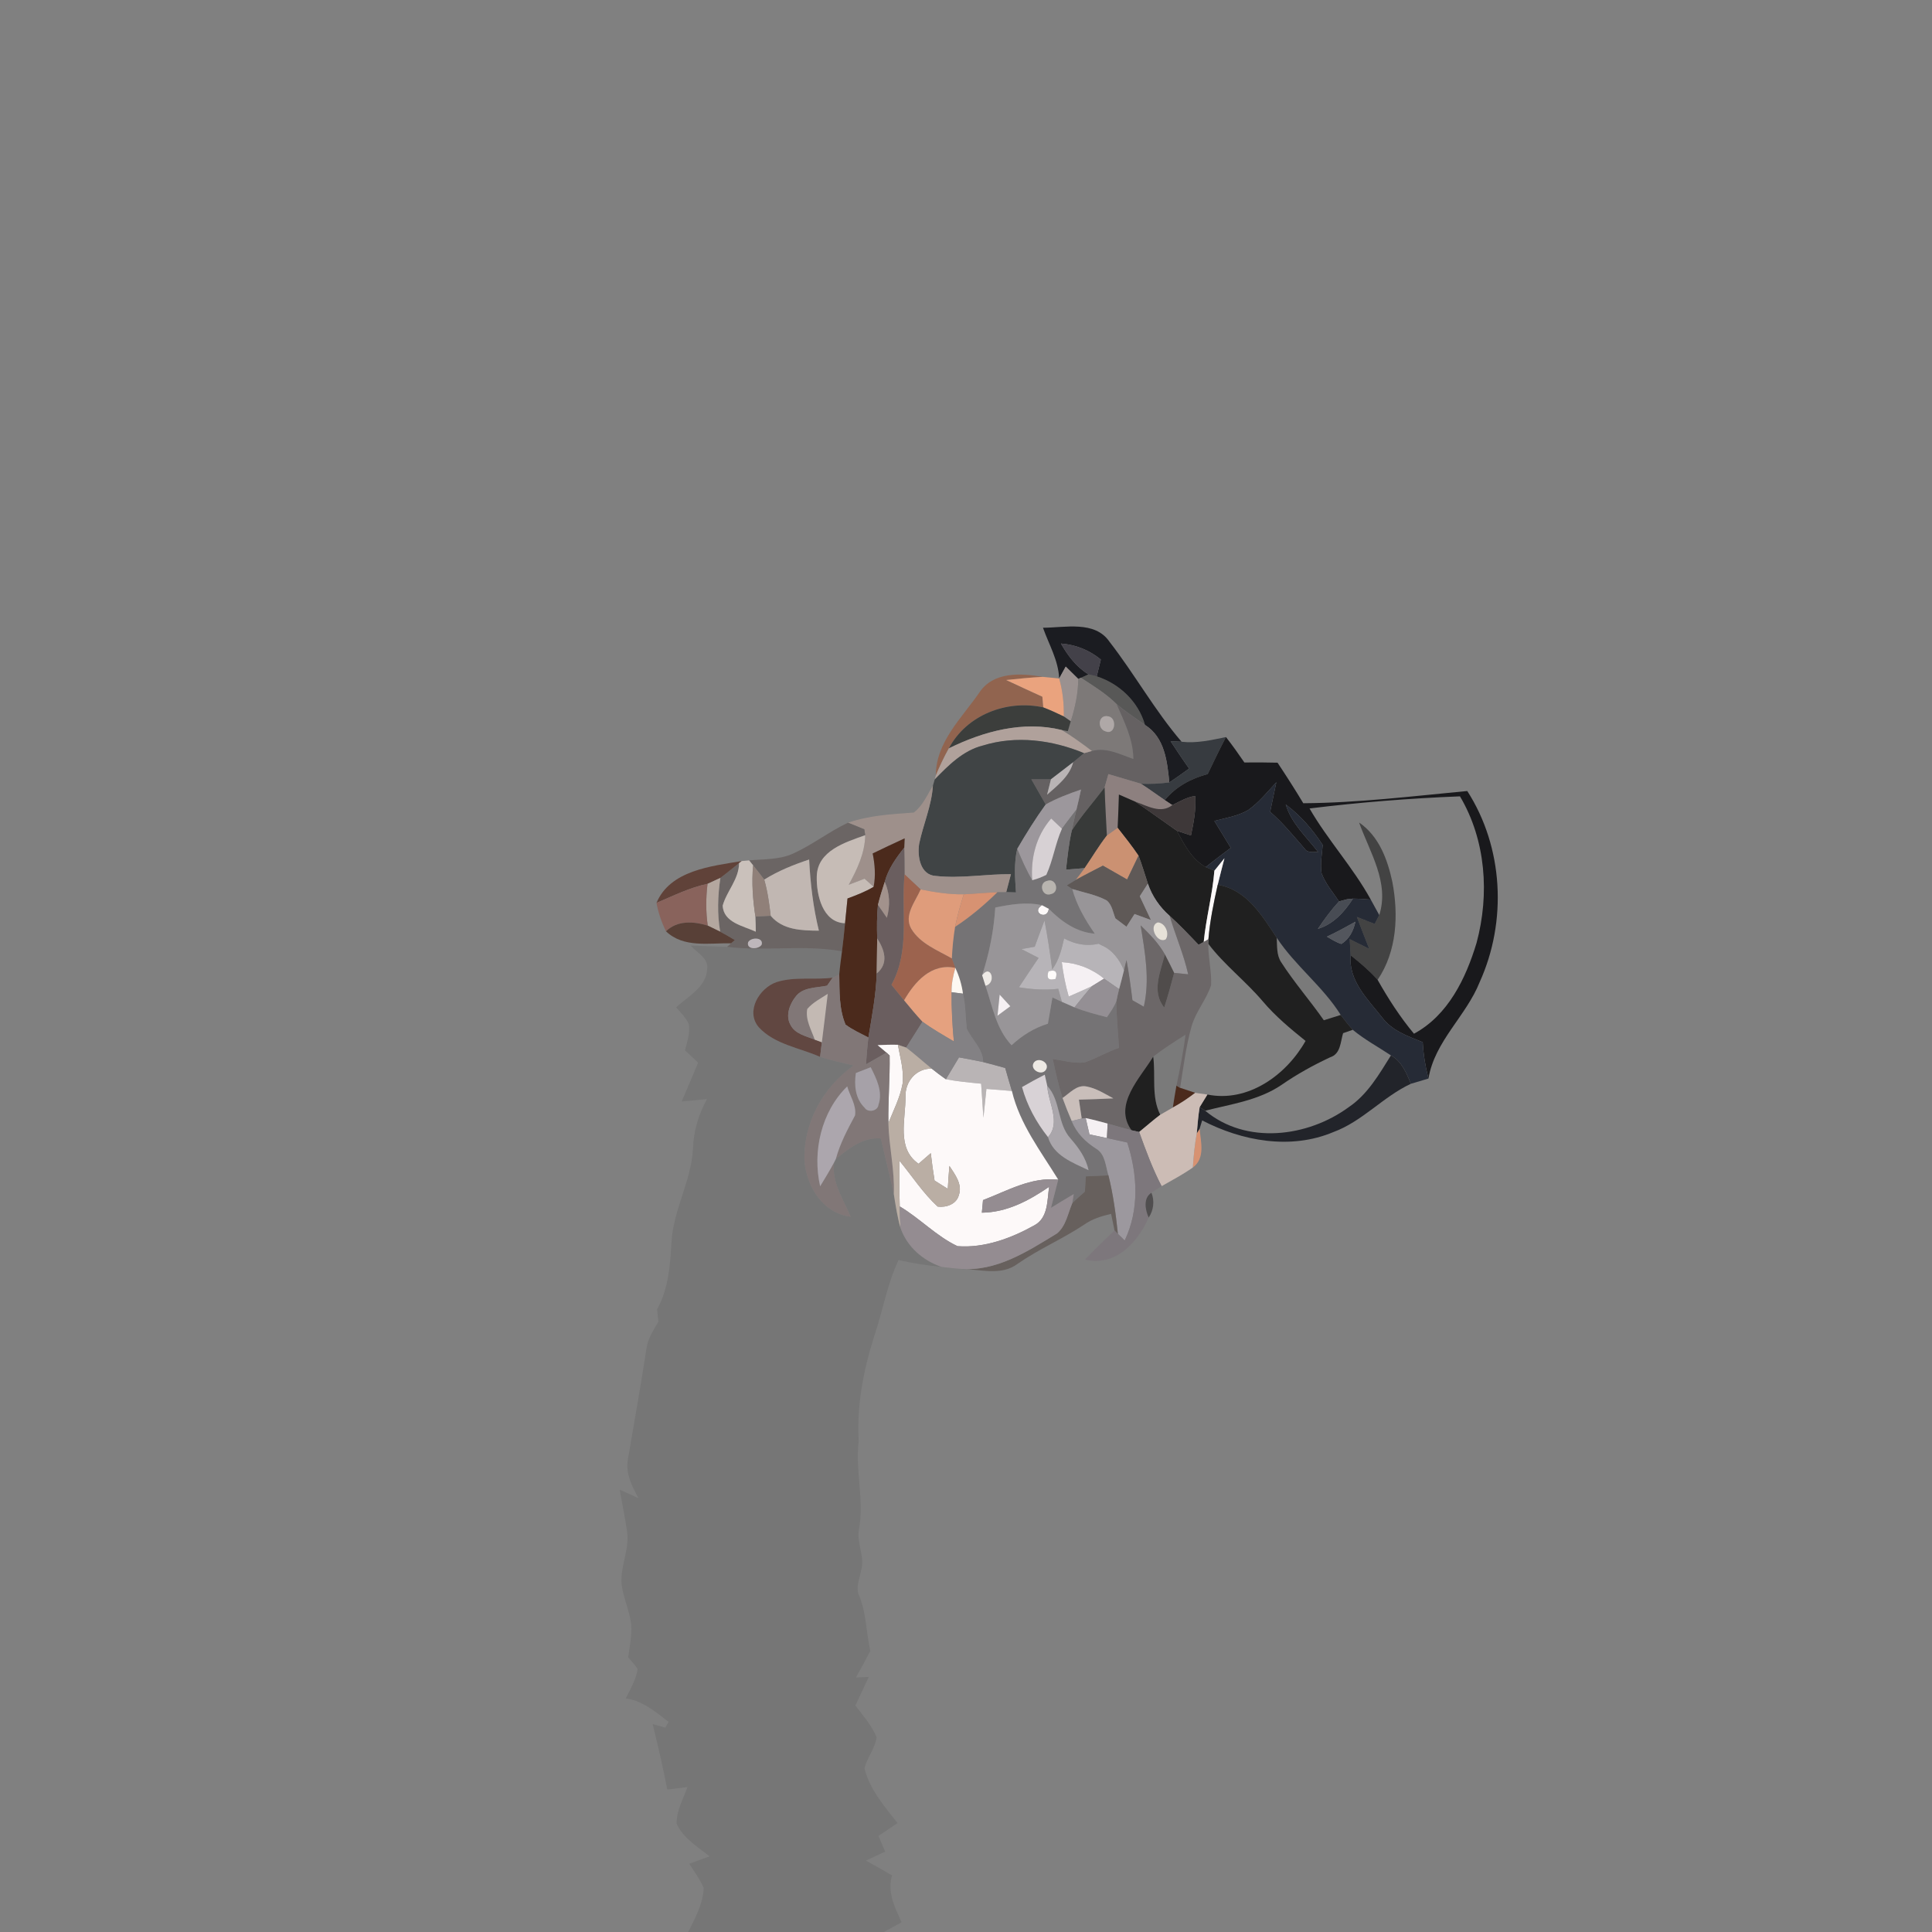<?xml version="1.0" encoding="UTF-8" ?>
<!DOCTYPE svg PUBLIC "-//W3C//DTD SVG 1.1//EN" "http://www.w3.org/Graphics/SVG/1.1/DTD/svg11.dtd">
<svg width="384pt" height="384pt" viewBox="0 0 384 384" version="1.1" xmlns="http://www.w3.org/2000/svg">
<rect x="0" y="0" width="384" height="384" fill="#808080" stroke="none"/>
<g id="#1b1c21fe">
<path fill="#1b1c21" opacity="1.00" d=" M 207.30 124.77 C 211.66 124.76 217.61 123.30 220.51 127.54 C 225.53 134.00 229.51 141.21 234.85 147.43 C 234.30 147.41 233.21 147.36 232.67 147.33 C 233.87 149.16 235.08 150.98 236.35 152.76 C 235.05 153.69 233.75 154.64 232.41 155.51 C 232.00 151.32 231.50 146.56 227.58 144.09 C 226.28 139.48 222.50 135.88 217.98 134.43 C 218.25 133.31 218.52 132.20 218.80 131.09 C 216.53 129.22 213.80 128.13 210.87 127.91 C 212.24 130.32 213.95 132.58 216.35 134.04 C 215.98 134.21 215.22 134.55 214.84 134.72 L 214.31 134.94 C 213.48 134.13 212.65 133.31 211.82 132.49 C 211.38 133.28 210.94 134.06 210.52 134.85 C 210.36 131.24 208.48 128.10 207.30 124.77 Z" />
</g>
<g id="#434149ff">
<path fill="#434149" opacity="1.00" d=" M 210.87 127.91 C 213.80 128.13 216.53 129.22 218.80 131.09 C 218.52 132.20 218.25 133.31 217.98 134.43 C 217.58 134.33 216.76 134.14 216.35 134.04 C 213.95 132.58 212.24 130.32 210.87 127.91 Z" />
</g>
<g id="#9a9190fc">
<path fill="#9a9190" opacity="1.00" d=" M 210.52 134.85 C 210.94 134.06 211.38 133.28 211.82 132.49 C 212.65 133.31 213.48 134.13 214.31 134.94 C 214.30 137.82 213.69 140.63 212.82 143.36 C 212.48 143.12 211.79 142.65 211.45 142.41 C 211.48 139.86 211.23 137.31 210.52 134.85 Z" />
</g>
<g id="#91644fff">
<path fill="#91644f" opacity="1.00" d=" M 194.65 137.65 C 197.42 133.46 202.91 133.79 207.26 134.53 C 204.82 134.65 202.40 134.91 199.99 135.16 C 202.38 136.28 204.78 137.39 207.18 138.48 C 207.24 139.19 207.30 139.89 207.36 140.60 C 200.13 139.02 192.13 142.07 188.59 148.74 C 187.62 150.48 186.77 152.29 186.00 154.13 C 186.02 147.48 191.14 142.75 194.65 137.65 Z" />
</g>
<g id="#0c0c0b57">
<path fill="#0c0c0b" opacity="0.34" d=" M 214.84 134.72 C 215.22 134.55 215.98 134.21 216.35 134.04 C 216.76 134.14 217.58 134.33 217.98 134.43 C 222.50 135.88 226.28 139.48 227.58 144.09 C 225.67 142.75 223.72 141.46 221.93 139.95 C 219.84 137.87 217.30 136.32 214.84 134.72 Z" />
</g>
<g id="#eaa37eff">
<path fill="#eaa37e" opacity="1.00" d=" M 199.99 135.16 C 202.40 134.91 204.82 134.65 207.26 134.53 C 208.07 134.61 209.70 134.77 210.52 134.85 C 211.23 137.31 211.48 139.86 211.45 142.41 C 210.10 141.75 208.75 141.14 207.36 140.60 C 207.30 139.89 207.24 139.19 207.18 138.48 C 204.78 137.39 202.38 136.28 199.99 135.16 Z" />
</g>
<g id="#7d7978ff">
<path fill="#7d7978" opacity="1.00" d=" M 214.31 134.94 L 214.84 134.72 C 217.30 136.32 219.84 137.87 221.93 139.95 C 223.44 143.44 225.24 146.95 225.26 150.85 C 222.62 149.94 219.89 148.47 217.02 149.26 C 215.07 147.79 213.10 146.34 211.01 145.09 C 211.31 145.15 211.93 145.27 212.24 145.33 C 212.38 144.84 212.67 143.86 212.82 143.36 C 213.69 140.63 214.30 137.82 214.31 134.94 M 220.26 142.37 C 218.26 141.93 218.00 144.87 219.74 145.37 C 221.71 146.19 222.10 142.63 220.26 142.37 Z" />
</g>
<g id="#3c3e3cff">
<path fill="#3c3e3c" opacity="1.00" d=" M 188.59 148.74 C 192.13 142.07 200.13 139.02 207.36 140.60 C 208.75 141.14 210.10 141.75 211.45 142.41 C 211.79 142.65 212.48 143.12 212.82 143.36 C 212.67 143.86 212.38 144.84 212.24 145.33 C 211.93 145.27 211.31 145.15 211.01 145.09 C 203.36 143.21 195.48 145.35 188.59 148.74 Z" />
</g>
<g id="#656162ff">
<path fill="#656162" opacity="1.00" d=" M 221.93 139.95 C 223.72 141.46 225.67 142.75 227.58 144.09 C 231.50 146.56 232.00 151.32 232.41 155.51 C 230.54 155.76 228.66 155.85 226.78 155.78 C 224.62 155.15 222.46 154.51 220.30 153.86 C 220.11 154.52 219.74 155.84 219.55 156.51 C 217.38 159.37 214.99 162.06 213.02 165.08 C 213.32 163.69 213.62 162.29 213.95 160.91 C 214.28 159.59 214.57 158.26 214.86 156.93 C 212.45 157.76 210.06 158.65 207.84 159.90 C 206.88 158.24 205.93 156.56 204.98 154.89 C 206.28 154.89 207.59 154.88 208.89 154.89 C 208.63 155.91 208.37 156.93 208.12 157.95 C 210.18 156.11 212.57 154.32 213.30 151.50 C 214.02 150.89 214.74 150.30 215.48 149.70 C 215.86 149.59 216.63 149.37 217.02 149.26 C 219.89 148.47 222.62 149.94 225.26 150.85 C 225.24 146.95 223.44 143.44 221.93 139.95 Z" />
</g>
<g id="#afa8a7ff">
<path fill="#afa8a7" opacity="1.00" d=" M 220.26 142.37 C 222.10 142.63 221.71 146.19 219.74 145.37 C 218.00 144.87 218.26 141.93 220.26 142.37 Z" />
</g>
<g id="#b0a19bff">
<path fill="#b0a19b" opacity="1.00" d=" M 188.59 148.74 C 195.48 145.35 203.36 143.21 211.01 145.09 C 213.10 146.34 215.07 147.79 217.02 149.26 C 216.63 149.37 215.86 149.59 215.48 149.70 C 209.14 147.07 201.99 146.12 195.35 148.18 C 191.42 149.16 188.50 152.13 185.78 154.93 L 186.00 154.13 C 186.77 152.29 187.62 150.48 188.59 148.74 Z" />
</g>
<g id="#373b40ff">
<path fill="#373b40" opacity="1.00" d=" M 234.85 147.43 C 237.84 147.78 240.76 147.09 243.67 146.50 C 242.41 148.92 241.22 151.38 240.04 153.85 C 236.74 154.72 233.69 156.36 231.51 159.03 C 229.93 157.95 228.39 156.81 226.78 155.78 C 228.66 155.85 230.54 155.76 232.41 155.51 C 233.75 154.64 235.05 153.69 236.35 152.76 C 235.08 150.98 233.87 149.16 232.67 147.33 C 233.21 147.36 234.30 147.41 234.85 147.43 Z" />
</g>
<g id="#404445ff">
<path fill="#404445" opacity="1.00" d=" M 195.35 148.18 C 201.99 146.12 209.14 147.07 215.48 149.70 C 214.74 150.30 214.02 150.89 213.30 151.50 C 211.83 152.64 210.36 153.76 208.89 154.89 C 207.59 154.88 206.28 154.89 204.98 154.89 C 205.93 156.56 206.88 158.24 207.84 159.90 C 205.79 162.73 203.94 165.71 202.18 168.73 C 201.52 171.57 201.74 174.50 201.94 177.38 C 201.45 177.37 200.48 177.35 199.99 177.33 C 200.31 176.14 200.62 174.94 200.93 173.75 C 195.97 173.71 191.01 174.64 186.07 174.11 C 182.89 173.98 182.30 170.21 182.69 167.71 C 183.50 163.84 185.16 160.17 185.42 156.18 C 185.51 155.87 185.69 155.24 185.78 154.93 C 188.50 152.13 191.42 149.16 195.35 148.18 M 198.26 169.24 C 198.81 169.78 198.81 169.78 198.26 169.24 Z" />
</g>
<g id="#19191cff">
<path fill="#19191c" opacity="1.00" d=" M 240.04 153.85 C 241.22 151.38 242.41 148.92 243.67 146.50 C 244.95 148.13 246.15 149.83 247.33 151.55 C 249.53 151.53 251.72 151.53 253.92 151.59 C 255.68 154.24 257.40 156.92 259.04 159.65 C 269.94 159.58 280.79 158.24 291.63 157.22 C 298.83 168.42 299.57 183.10 294.11 195.17 C 291.41 201.97 285.16 206.92 283.92 214.37 C 283.30 212.00 282.91 209.58 282.78 207.14 C 279.86 205.97 276.70 204.88 274.74 202.27 C 271.87 198.62 267.98 194.94 268.45 189.87 C 270.34 191.37 272.19 192.94 273.81 194.75 C 275.93 198.51 278.27 202.14 281.04 205.46 C 287.82 201.80 291.35 194.47 293.48 187.40 C 296.08 177.75 295.34 166.98 290.18 158.28 C 280.19 158.67 270.20 159.47 260.28 160.69 C 263.93 167.01 268.94 172.41 272.45 178.80 C 271.27 178.71 270.09 178.62 268.91 178.61 C 268.62 178.64 268.05 178.70 267.76 178.73 C 267.35 178.84 266.55 179.06 266.14 179.16 C 264.91 177.34 263.43 175.63 262.66 173.54 C 262.39 171.68 262.74 169.79 262.90 167.94 C 260.89 164.89 258.50 162.08 255.55 159.90 C 256.68 163.68 259.67 166.34 262.01 169.37 C 261.07 169.27 259.89 169.63 259.30 168.67 C 257.09 166.17 255.00 163.54 252.45 161.36 C 252.85 159.40 253.26 157.44 253.68 155.48 C 251.90 157.40 250.24 159.49 248.08 161.01 C 246.03 162.21 243.63 162.57 241.36 163.17 C 242.46 164.95 243.55 166.73 244.63 168.52 C 242.95 169.77 241.28 171.04 239.64 172.34 C 236.84 170.75 235.36 167.85 233.91 165.12 C 234.84 165.44 235.77 165.75 236.71 166.05 C 237.26 163.48 237.75 160.85 237.56 158.21 C 235.91 158.43 234.47 159.30 233.01 160.02 C 232.63 159.77 231.88 159.28 231.51 159.03 C 233.69 156.36 236.74 154.72 240.04 153.85 Z" />
</g>
<g id="#b9b4b5ff">
<path fill="#b9b4b5" opacity="1.00" d=" M 208.89 154.89 C 210.36 153.76 211.83 152.64 213.30 151.50 C 212.57 154.32 210.18 156.11 208.12 157.95 C 208.37 156.93 208.63 155.91 208.89 154.89 Z" />
<path fill="#b9b4b5" opacity="1.00" d=" M 190.61 210.16 C 192.21 210.45 193.81 210.75 195.41 211.09 C 196.88 211.46 198.33 211.87 199.79 212.27 C 200.23 213.80 200.66 215.32 201.12 216.84 C 199.43 216.70 197.74 216.57 196.06 216.43 C 195.86 218.34 195.67 220.24 195.46 222.15 C 195.30 219.89 195.16 217.64 195.01 215.39 C 192.67 215.16 190.32 214.95 188.00 214.51 C 188.88 213.07 189.75 211.61 190.61 210.16 Z" />
</g>
<g id="#8d807fff">
<path fill="#8d807f" opacity="1.00" d=" M 220.30 153.86 C 222.46 154.51 224.62 155.15 226.78 155.78 C 228.39 156.81 229.93 157.95 231.51 159.03 C 231.88 159.28 232.63 159.77 233.01 160.02 C 230.72 161.83 228.02 160.15 225.69 159.36 C 224.59 158.87 223.49 158.39 222.39 157.92 C 222.32 160.12 222.25 162.33 222.14 164.54 C 221.61 164.92 220.54 165.69 220.00 166.07 C 219.84 162.88 219.65 159.70 219.55 156.51 C 219.74 155.84 220.11 154.52 220.30 153.86 Z" />
</g>
<g id="#9e908bff">
<path fill="#9e908b" opacity="1.00" d=" M 181.62 161.50 C 183.39 160.18 184.27 158.01 185.42 156.18 C 185.16 160.17 183.50 163.84 182.69 167.71 C 182.30 170.21 182.89 173.98 186.07 174.11 C 191.01 174.64 195.97 173.71 200.93 173.75 C 200.62 174.94 200.31 176.14 199.99 177.33 C 199.55 177.34 198.67 177.34 198.23 177.34 C 196.00 177.42 193.78 177.64 191.55 177.75 C 188.67 177.80 185.81 177.34 182.99 176.78 C 181.93 175.77 180.86 174.77 179.79 173.78 C 179.81 172.01 179.75 170.24 179.73 168.47 C 179.75 168.01 179.79 167.09 179.81 166.63 C 177.68 167.61 175.56 168.60 173.45 169.63 C 173.89 171.81 174.07 174.06 173.64 176.26 C 173.19 175.86 172.29 175.05 171.84 174.65 C 170.79 175.05 169.74 175.46 168.69 175.86 C 170.35 172.80 171.92 169.57 171.97 166.00 C 171.93 165.71 171.83 165.13 171.79 164.84 C 170.71 164.37 169.62 163.94 168.54 163.52 C 172.75 162.07 177.21 161.81 181.62 161.50 Z" />
</g>
<g id="#262b36ff">
<path fill="#262b36" opacity="1.00" d=" M 248.08 161.01 C 250.24 159.49 251.90 157.40 253.68 155.48 C 253.26 157.44 252.85 159.40 252.45 161.36 C 255.00 163.54 257.09 166.17 259.30 168.67 C 259.89 169.63 261.07 169.27 262.01 169.37 C 259.67 166.34 256.68 163.68 255.55 159.90 C 258.50 162.08 260.89 164.89 262.90 167.94 C 262.74 169.79 262.39 171.68 262.66 173.54 C 263.43 175.63 264.91 177.34 266.14 179.16 C 264.59 180.86 263.22 182.71 261.94 184.62 C 265.05 183.67 267.22 181.25 268.91 178.61 C 270.09 178.62 271.27 178.71 272.45 178.80 C 273.02 179.82 273.58 180.85 274.14 181.88 C 273.91 182.32 273.46 183.20 273.23 183.64 C 272.05 183.17 270.87 182.70 269.69 182.25 C 270.49 184.37 271.30 186.48 272.14 188.58 C 270.85 187.94 269.55 187.29 268.26 186.66 C 268.32 187.73 268.38 188.80 268.45 189.87 C 267.98 194.94 271.87 198.62 274.74 202.27 C 276.70 204.88 279.86 205.97 282.78 207.14 C 282.91 209.58 283.30 212.00 283.92 214.37 C 282.75 214.71 281.58 215.05 280.42 215.41 C 279.54 213.26 278.61 210.95 276.46 209.77 C 273.92 208.08 271.22 206.63 268.87 204.68 C 268.02 203.73 267.23 202.75 266.48 201.73 C 262.93 196.05 257.45 191.98 253.76 186.39 C 250.81 181.94 247.79 176.83 242.03 175.85 C 242.45 174.09 242.92 172.34 243.37 170.58 C 242.69 171.40 242.04 172.24 241.37 173.06 C 240.93 172.88 240.07 172.52 239.64 172.34 C 241.28 171.04 242.95 169.77 244.63 168.52 C 243.55 166.73 242.46 164.95 241.36 163.17 C 243.63 162.57 246.03 162.21 248.08 161.01 M 263.73 186.17 C 264.66 186.70 265.57 187.30 266.61 187.62 C 268.18 186.65 269.03 184.96 269.40 183.20 C 267.54 184.24 265.66 185.27 263.73 186.17 Z" />
</g>
<g id="#9c979cff">
<path fill="#9c979c" opacity="1.00" d=" M 207.84 159.90 C 210.06 158.65 212.45 157.76 214.86 156.93 C 214.57 158.26 214.28 159.59 213.95 160.91 C 213.00 162.19 211.99 163.41 211.07 164.71 C 210.35 164.03 209.64 163.36 208.93 162.68 C 205.96 166.11 204.83 170.48 205.16 174.95 C 203.98 172.97 203.06 170.85 202.18 168.73 C 203.94 165.71 205.79 162.73 207.84 159.90 Z" />
</g>
<g id="#383a39ff">
<path fill="#383a39" opacity="1.00" d=" M 213.02 165.08 C 214.99 162.06 217.38 159.37 219.55 156.51 C 219.65 159.70 219.84 162.88 220.00 166.07 C 218.39 168.14 217.06 170.40 215.58 172.55 C 214.34 172.65 213.11 172.75 211.88 172.85 C 212.17 170.25 212.44 167.63 213.02 165.08 Z" />
</g>
<g id="#000000c1">
<path fill="#000000" opacity="0.76" d=" M 222.39 157.92 C 223.49 158.39 224.59 158.87 225.69 159.36 C 228.47 161.23 231.16 163.21 233.91 165.12 C 235.36 167.85 236.84 170.75 239.64 172.34 C 240.07 172.52 240.93 172.88 241.37 173.06 C 240.99 177.83 239.71 182.46 239.25 187.22 C 238.99 187.36 238.47 187.64 238.22 187.78 C 236.35 185.82 234.49 183.85 232.48 182.03 C 230.51 180.31 229.00 178.11 228.15 175.63 C 227.53 173.78 227.00 171.89 226.29 170.07 C 225.00 168.16 223.56 166.35 222.14 164.54 C 222.25 162.33 222.32 160.12 222.39 157.92 Z" />
</g>
<g id="#3e3839fe">
<path fill="#3e3839" opacity="1.00" d=" M 233.01 160.02 C 234.47 159.30 235.91 158.43 237.56 158.21 C 237.75 160.85 237.26 163.48 236.71 166.05 C 235.77 165.75 234.84 165.44 233.91 165.12 C 231.16 163.21 228.47 161.23 225.69 159.36 C 228.02 160.15 230.72 161.83 233.01 160.02 Z" />
</g>
<g id="#757375ff">
<path fill="#757375" opacity="1.00" d=" M 211.07 164.71 C 211.99 163.41 213.00 162.19 213.95 160.91 C 213.62 162.29 213.32 163.69 213.02 165.08 C 212.44 167.63 212.17 170.25 211.88 172.85 C 213.11 172.75 214.34 172.65 215.58 172.55 C 215.01 173.34 214.42 174.12 213.82 174.89 C 213.38 175.16 212.49 175.70 212.04 175.97 C 212.31 176.16 212.85 176.52 213.12 176.70 C 214.01 179.93 215.69 182.85 217.60 185.58 C 213.95 185.30 210.96 183.15 208.46 180.64 C 208.12 180.46 207.44 180.10 207.10 179.92 C 204.02 179.22 200.86 179.76 197.82 180.38 C 197.53 184.96 196.62 189.48 195.21 193.84 C 195.37 194.37 195.70 195.41 195.87 195.93 C 197.27 200.01 197.97 204.49 201.06 207.75 C 203.14 205.82 205.56 204.29 208.28 203.47 C 208.59 201.73 208.88 199.99 209.18 198.26 C 209.65 198.47 210.59 198.90 211.06 199.12 C 211.88 199.49 212.72 199.86 213.56 200.22 C 215.65 201.05 217.84 201.61 220.01 202.18 C 220.71 201.14 221.46 200.12 221.90 198.94 C 221.87 202.06 222.24 205.16 222.41 208.27 C 220.07 209.06 217.93 210.35 215.59 211.16 C 213.46 211.43 211.34 210.78 209.24 210.48 C 209.80 213.08 210.37 215.69 211.19 218.23 C 211.75 219.77 212.35 221.30 213.01 222.81 C 213.94 225.18 215.76 226.98 217.88 228.32 C 219.70 229.41 219.74 231.79 220.31 233.61 C 218.81 233.67 217.32 233.74 215.82 233.81 C 215.76 234.82 215.69 235.84 215.63 236.85 C 214.79 237.60 213.94 238.34 213.13 239.12 C 213.20 238.68 213.34 237.78 213.41 237.34 C 211.89 238.23 210.38 239.15 208.89 240.07 C 209.37 238.20 209.85 236.33 210.33 234.46 C 206.85 228.81 202.68 223.42 201.12 216.84 C 200.66 215.32 200.23 213.80 199.79 212.27 C 198.33 211.87 196.88 211.46 195.41 211.09 C 195.38 208.44 193.20 206.70 192.15 204.46 C 191.89 202.14 191.94 199.79 191.40 197.50 C 191.16 195.72 190.64 194.00 189.88 192.38 C 189.71 191.91 189.36 190.96 189.19 190.49 C 189.28 188.38 189.49 186.28 189.83 184.21 C 192.87 182.22 195.64 179.87 198.23 177.34 C 198.67 177.34 199.55 177.34 199.99 177.33 C 200.48 177.35 201.45 177.37 201.94 177.38 C 201.74 174.50 201.52 171.57 202.18 168.73 C 203.06 170.85 203.98 172.97 205.16 174.95 C 206.13 174.70 207.06 174.34 207.96 173.89 C 209.31 170.94 209.75 167.67 211.07 164.71 M 208.16 175.07 C 206.33 175.43 207.09 178.34 208.87 177.71 C 210.69 177.36 209.93 174.44 208.16 175.07 M 205.52 211.16 C 204.55 212.49 206.90 213.92 207.83 212.70 C 208.84 211.32 206.47 209.97 205.52 211.16 M 203.14 216.06 C 204.13 219.71 205.95 223.05 208.30 226.01 C 209.39 229.70 213.21 231.08 216.35 232.58 C 215.84 230.11 214.35 228.10 212.74 226.24 C 210.09 223.30 210.86 218.75 208.15 215.84 C 208.03 215.28 207.78 214.16 207.65 213.60 C 206.12 214.38 204.62 215.21 203.14 216.06 Z" />
</g>
<g id="#d7d1d4ff">
<path fill="#d7d1d4" opacity="1.00" d=" M 205.16 174.95 C 204.83 170.48 205.96 166.11 208.93 162.68 C 209.64 163.36 210.35 164.03 211.07 164.71 C 209.75 167.67 209.31 170.94 207.96 173.89 C 207.06 174.34 206.13 174.70 205.16 174.95 Z" />
</g>
<g id="#6b6564fe">
<path fill="#6b6564" opacity="1.00" d=" M 157.67 169.64 C 161.47 167.91 164.78 165.30 168.54 163.52 C 169.62 163.94 170.71 164.37 171.79 164.84 C 171.83 165.13 171.93 165.71 171.97 166.00 C 168.02 167.42 162.46 169.08 162.34 174.18 C 162.24 177.81 163.47 183.36 167.96 183.50 C 167.78 185.36 167.59 187.22 167.35 189.08 C 159.78 187.71 152.09 189.14 144.51 188.19 L 145.32 187.49 L 146.05 186.85 C 145.09 186.26 144.12 185.70 143.14 185.18 C 142.53 181.63 142.66 178.03 143.18 174.49 C 144.44 173.55 145.65 172.53 146.89 171.56 C 146.88 174.74 144.46 177.08 143.64 179.99 C 143.79 183.38 147.75 184.03 150.22 185.18 C 150.21 184.17 150.19 183.17 150.14 182.17 C 151.15 182.11 152.17 182.06 153.18 182.02 C 155.59 184.87 159.32 184.95 162.76 184.98 C 161.62 180.35 161.07 175.60 160.82 170.84 C 157.72 171.87 154.68 173.09 151.90 174.83 C 151.19 173.86 150.43 172.93 149.69 171.99 C 149.49 171.75 149.10 171.26 148.90 171.01 C 151.84 170.73 154.93 170.90 157.67 169.64 M 148.69 187.30 C 148.32 188.81 150.88 188.73 151.40 187.72 C 151.74 186.23 149.20 186.26 148.69 187.30 Z" />
</g>
<g id="#0101017a">
<path fill="#010101" opacity="0.48" d=" M 270.13 163.48 C 274.08 166.18 275.79 170.84 276.75 175.33 C 277.98 181.87 277.66 189.08 273.81 194.75 C 272.19 192.94 270.34 191.37 268.45 189.87 C 268.38 188.80 268.32 187.73 268.26 186.66 C 269.55 187.29 270.85 187.94 272.14 188.58 C 271.30 186.48 270.49 184.37 269.69 182.25 C 270.87 182.70 272.05 183.17 273.23 183.64 C 273.46 183.20 273.91 182.32 274.14 181.88 C 276.21 175.41 272.23 169.36 270.13 163.48 Z" />
</g>
<g id="#cb9172ff">
<path fill="#cb9172" opacity="1.00" d=" M 220.00 166.07 C 220.54 165.69 221.61 164.92 222.14 164.54 C 223.56 166.35 225.00 168.16 226.29 170.07 C 225.54 171.65 224.78 173.22 224.02 174.80 C 222.42 173.88 220.82 172.96 219.21 172.05 C 217.41 172.98 215.59 173.90 213.82 174.89 C 214.42 174.12 215.01 173.34 215.58 172.55 C 217.06 170.40 218.39 168.14 220.00 166.07 Z" />
</g>
<g id="#c6bcb6ff">
<path fill="#c6bcb6" opacity="1.00" d=" M 162.34 174.18 C 162.46 169.08 168.02 167.42 171.97 166.00 C 171.92 169.57 170.35 172.80 168.69 175.86 C 169.74 175.46 170.79 175.05 171.84 174.65 C 172.29 175.05 173.19 175.86 173.64 176.26 C 172.01 177.24 170.23 177.92 168.45 178.58 C 168.28 180.21 168.11 181.85 167.96 183.50 C 163.47 183.36 162.24 177.81 162.34 174.18 Z" />
</g>
<g id="#4b2a1cff">
<path fill="#4b2a1c" opacity="1.00" d=" M 173.45 169.63 C 175.56 168.60 177.68 167.61 179.81 166.63 C 179.79 167.09 179.75 168.01 179.73 168.47 C 178.10 170.52 176.54 172.70 175.85 175.27 C 175.35 176.78 174.89 178.30 174.50 179.84 C 174.28 182.06 174.28 184.29 174.35 186.52 C 174.32 188.84 174.28 191.16 174.25 193.49 C 174.12 197.77 173.30 201.99 172.60 206.21 C 171.06 205.40 169.45 204.69 168.06 203.65 C 166.74 200.51 166.87 197.01 166.81 193.67 C 166.94 192.13 167.15 190.61 167.35 189.08 C 167.59 187.22 167.78 185.36 167.96 183.50 C 168.11 181.85 168.28 180.21 168.45 178.58 C 170.23 177.92 172.01 177.24 173.64 176.26 C 174.07 174.06 173.89 171.81 173.45 169.63 Z" />
<path fill="#4b2a1c" opacity="1.00" d=" M 233.11 220.13 C 233.35 218.67 233.55 217.21 233.83 215.76 L 234.56 216.21 C 235.31 216.46 236.81 216.96 237.56 217.21 C 236.15 218.29 234.68 219.29 233.11 220.13 Z" />
</g>
<g id="#6a5e5fff">
<path fill="#6a5e5f" opacity="1.00" d=" M 175.85 175.27 C 176.54 172.70 178.10 170.52 179.73 168.47 C 179.75 170.24 179.81 172.01 179.79 173.78 C 179.10 181.14 180.94 188.93 177.19 195.74 C 178.03 196.76 178.86 197.79 179.70 198.82 C 180.89 200.26 182.07 201.70 183.35 203.07 C 182.28 204.79 181.20 206.50 180.11 208.21 C 179.70 208.07 178.87 207.80 178.46 207.66 C 177.11 207.62 175.77 207.67 174.43 207.73 C 174.87 208.11 175.76 208.85 176.21 209.22 C 174.84 210.00 173.48 210.77 172.12 211.55 C 172.25 209.77 172.38 207.99 172.60 206.21 C 173.30 201.99 174.12 197.77 174.25 193.49 C 176.69 191.47 175.82 188.82 174.35 186.52 C 174.28 184.29 174.28 182.06 174.50 179.84 C 174.94 180.48 175.83 181.77 176.27 182.41 C 176.95 180.02 176.86 177.55 175.85 175.27 Z" />
</g>
<g id="#c1c0b8ff">
<path fill="#c1c0b8" opacity="1.00" d=" M 198.26 169.24 C 198.81 169.78 198.81 169.78 198.26 169.24 Z" />
</g>
<g id="#5f5957ff">
<path fill="#5f5957" opacity="1.00" d=" M 226.29 170.07 C 227.00 171.89 227.53 173.78 228.15 175.63 C 227.61 176.46 227.07 177.30 226.54 178.14 C 227.29 179.70 228.03 181.28 228.76 182.86 C 227.67 182.46 226.59 182.07 225.50 181.67 C 224.97 182.51 224.43 183.35 223.89 184.19 C 223.16 183.64 222.43 183.09 221.70 182.54 C 221.20 181.33 221.03 179.82 219.96 178.97 C 217.83 177.82 215.41 177.41 213.12 176.70 C 212.85 176.52 212.31 176.16 212.04 175.97 C 212.49 175.70 213.38 175.16 213.82 174.89 C 215.59 173.90 217.41 172.98 219.21 172.05 C 220.82 172.96 222.42 173.88 224.02 174.80 C 224.78 173.22 225.54 171.65 226.29 170.07 Z" />
</g>
<g id="#604239fe">
<path fill="#604239" opacity="1.00" d=" M 130.48 179.46 C 133.20 172.98 141.35 172.16 147.43 171.14 L 146.89 171.56 C 145.65 172.53 144.44 173.55 143.18 174.49 C 142.54 174.78 141.26 175.38 140.63 175.67 C 137.05 176.41 133.81 178.06 130.48 179.46 Z" />
</g>
<g id="#cac1bbff">
<path fill="#cac1bb" opacity="1.00" d=" M 147.43 171.14 C 147.80 171.11 148.54 171.04 148.90 171.01 C 149.10 171.26 149.49 171.75 149.69 171.99 C 149.37 175.39 149.63 178.80 150.14 182.17 C 150.19 183.17 150.21 184.17 150.22 185.18 C 147.75 184.03 143.79 183.38 143.64 179.99 C 144.46 177.08 146.88 174.74 146.89 171.56 L 147.43 171.14 Z" />
</g>
<g id="#c1b7b2ff">
<path fill="#c1b7b2" opacity="1.00" d=" M 151.90 174.83 C 154.68 173.09 157.72 171.87 160.82 170.84 C 161.07 175.60 161.62 180.35 162.76 184.98 C 159.32 184.95 155.59 184.87 153.18 182.02 C 152.90 179.60 152.57 177.17 151.90 174.83 Z" />
</g>
<g id="#fdf9f9ff">
<path fill="#fdf9f9" opacity="1.00" d=" M 241.37 173.06 C 242.04 172.24 242.69 171.40 243.37 170.58 C 242.92 172.34 242.45 174.09 242.03 175.85 C 241.23 179.43 240.48 183.03 240.18 186.69 C 239.95 186.82 239.48 187.08 239.25 187.22 C 239.71 182.46 240.99 177.83 241.37 173.06 Z" />
<path fill="#fdf9f9" opacity="1.00" d=" M 207.10 179.92 C 207.44 180.10 208.12 180.46 208.46 180.64 C 208.13 183.07 204.85 181.27 207.10 179.92 Z" />
<path fill="#fdf9f9" opacity="1.00" d=" M 174.43 207.73 C 175.77 207.67 177.11 207.62 178.46 207.66 C 178.92 210.22 179.71 212.80 179.39 215.43 C 178.89 218.17 177.59 220.67 176.57 223.24 C 176.49 218.76 176.90 214.28 176.82 209.79 L 176.21 209.22 C 175.76 208.85 174.87 208.11 174.43 207.73 Z" />
<path fill="#fdf9f9" opacity="1.00" d=" M 179.97 218.02 C 179.87 214.98 182.08 212.33 185.19 212.40 C 186.10 213.13 187.04 213.84 188.00 214.51 C 190.32 214.95 192.67 215.16 195.01 215.39 C 195.16 217.64 195.30 219.89 195.46 222.15 C 195.67 220.24 195.86 218.34 196.06 216.43 C 197.74 216.57 199.43 216.70 201.12 216.84 C 202.68 223.42 206.85 228.81 210.33 234.46 C 204.96 233.89 200.21 236.68 195.38 238.53 C 195.32 239.15 195.21 240.40 195.15 241.03 C 200.13 240.98 204.52 238.63 208.52 235.89 C 208.12 238.57 208.36 242.07 205.57 243.55 C 200.98 246.11 195.63 248.10 190.30 247.68 C 186.08 245.68 182.83 242.15 178.83 239.78 C 178.75 236.75 178.71 233.73 178.78 230.71 C 181.29 233.76 183.45 237.13 186.37 239.82 C 188.07 240.04 190.10 239.36 190.58 237.54 C 191.34 235.38 189.80 233.43 188.70 231.73 C 188.57 233.24 188.47 234.76 188.38 236.29 C 187.50 235.73 186.63 235.18 185.75 234.64 C 185.45 232.83 185.21 231.02 185.00 229.20 C 184.39 229.73 183.18 230.78 182.57 231.31 C 178.13 228.22 180.02 222.51 179.97 218.02 Z" />
</g>
<g id="#908079ff">
<path fill="#908079" opacity="1.00" d=" M 149.69 171.99 C 150.43 172.93 151.19 173.86 151.90 174.83 C 152.57 177.17 152.90 179.60 153.18 182.02 C 152.17 182.06 151.15 182.11 150.14 182.17 C 149.63 178.80 149.37 175.39 149.69 171.99 Z" />
</g>
<g id="#9c634eff">
<path fill="#9c634e" opacity="1.00" d=" M 179.79 173.78 C 180.86 174.77 181.93 175.77 182.99 176.78 C 181.95 179.20 179.58 181.90 181.13 184.61 C 182.90 187.56 186.32 188.85 189.19 190.49 C 189.36 190.96 189.71 191.91 189.88 192.38 C 185.12 191.39 181.83 195.12 179.70 198.82 C 178.86 197.79 178.03 196.76 177.19 195.74 C 180.94 188.93 179.10 181.14 179.79 173.78 Z" />
</g>
<g id="#b4a79fff">
<path fill="#b4a79f" opacity="1.00" d=" M 140.63 175.67 C 141.26 175.38 142.54 174.78 143.18 174.49 C 142.66 178.03 142.53 181.63 143.14 185.18 C 142.52 184.88 141.28 184.27 140.67 183.97 C 140.28 181.22 140.29 178.43 140.63 175.67 Z" />
</g>
<g id="#b8b4afff">
<path fill="#b8b4af" opacity="1.00" d=" M 208.16 175.07 C 209.93 174.44 210.69 177.36 208.87 177.71 C 207.09 178.34 206.33 175.43 208.16 175.07 Z" />
</g>
<g id="#89635cff">
<path fill="#89635c" opacity="1.00" d=" M 130.48 179.46 C 133.81 178.06 137.05 176.41 140.63 175.67 C 140.29 178.43 140.28 181.22 140.67 183.97 C 137.84 183.12 134.67 182.89 132.37 185.10 C 131.49 183.31 130.84 181.42 130.48 179.46 Z" />
</g>
<g id="#a2928cff">
<path fill="#a2928c" opacity="1.00" d=" M 174.50 179.84 C 174.89 178.30 175.35 176.78 175.85 175.27 C 176.86 177.55 176.95 180.02 176.27 182.41 C 175.83 181.77 174.94 180.48 174.50 179.84 Z" />
</g>
<g id="#989598ff">
<path fill="#989598" opacity="1.00" d=" M 226.54 178.14 C 227.07 177.30 227.61 176.46 228.15 175.63 C 229.00 178.11 230.51 180.31 232.48 182.03 C 233.62 185.93 235.28 189.67 236.16 193.65 C 235.22 193.56 234.30 193.46 233.37 193.37 C 232.77 192.13 232.15 190.91 231.53 189.70 C 230.30 187.48 228.50 185.67 226.71 183.92 C 227.57 189.27 228.59 194.71 227.34 200.09 C 226.58 199.66 225.83 199.23 225.08 198.81 C 224.76 196.14 224.39 193.47 223.90 190.83 C 223.77 191.34 223.52 192.35 223.40 192.86 C 222.52 190.73 221.11 188.80 218.94 187.88 C 218.79 187.80 218.50 187.64 218.35 187.57 C 215.99 188.14 213.61 187.67 211.50 186.52 C 211.02 188.67 210.47 190.86 209.14 192.68 C 208.69 189.42 208.23 186.17 207.60 182.95 C 206.94 184.68 206.30 186.43 205.66 188.17 C 204.78 188.33 203.90 188.48 203.02 188.64 C 204.15 189.23 205.29 189.81 206.43 190.39 C 205.12 192.33 203.80 194.27 202.52 196.23 C 205.10 196.66 207.72 196.84 210.33 196.53 C 210.57 197.39 210.81 198.25 211.06 199.12 C 210.59 198.90 209.65 198.47 209.18 198.26 C 208.88 199.99 208.59 201.73 208.28 203.47 C 205.56 204.29 203.14 205.82 201.06 207.75 C 197.97 204.49 197.27 200.01 195.87 195.93 C 198.16 195.40 196.94 191.47 195.21 193.84 C 196.62 189.48 197.53 184.96 197.82 180.38 C 200.86 179.76 204.02 179.22 207.10 179.92 C 204.85 181.27 208.13 183.07 208.46 180.64 C 210.96 183.15 213.95 185.30 217.60 185.58 C 215.69 182.85 214.01 179.93 213.12 176.70 C 215.41 177.41 217.83 177.82 219.96 178.97 C 221.03 179.82 221.20 181.33 221.70 182.54 C 222.43 183.09 223.16 183.64 223.89 184.19 C 224.43 183.35 224.97 182.51 225.50 181.67 C 226.59 182.07 227.67 182.46 228.76 182.86 C 228.03 181.28 227.29 179.70 226.54 178.14 M 230.14 183.33 C 228.15 183.95 230.00 187.69 231.71 186.70 C 232.52 185.53 231.60 183.42 230.14 183.33 M 198.69 197.69 C 198.55 199.09 198.40 200.48 198.26 201.88 C 199.10 201.25 199.95 200.62 200.81 200.00 C 200.10 199.23 199.39 198.46 198.69 197.69 Z" />
</g>
<g id="#000000c0">
<path fill="#000000" opacity="0.75" d=" M 242.03 175.85 C 247.79 176.83 250.81 181.94 253.76 186.39 C 253.86 188.03 253.69 189.82 254.65 191.26 C 257.23 195.27 260.39 198.87 263.12 202.78 C 264.24 202.43 265.36 202.08 266.48 201.73 C 267.23 202.75 268.02 203.73 268.87 204.68 C 268.39 204.84 267.43 205.18 266.95 205.35 C 266.42 207.08 266.47 209.48 264.39 210.14 C 261.02 211.71 257.76 213.52 254.70 215.64 C 250.20 218.70 244.70 219.45 239.54 220.76 C 239.27 220.58 238.72 220.23 238.44 220.06 C 238.94 219.22 239.46 218.38 239.98 217.55 C 248.07 219.18 255.67 213.67 259.49 206.89 C 256.48 204.47 253.50 201.99 251.00 199.04 C 247.60 195.01 243.34 191.79 240.15 187.57 L 240.18 186.69 C 240.48 183.03 241.23 179.43 242.03 175.85 Z" />
</g>
<g id="#df9c7bff">
<path fill="#df9c7b" opacity="1.00" d=" M 182.99 176.78 C 185.81 177.34 188.67 177.80 191.55 177.75 C 190.89 179.88 190.27 182.02 189.83 184.21 C 189.49 186.28 189.28 188.38 189.19 190.49 C 186.32 188.85 182.90 187.56 181.13 184.61 C 179.58 181.90 181.95 179.20 182.99 176.78 Z" />
</g>
<g id="#d79272ff">
<path fill="#d79272" opacity="1.00" d=" M 191.55 177.75 C 193.78 177.64 196.00 177.42 198.23 177.34 C 195.64 179.87 192.87 182.22 189.83 184.21 C 190.27 182.02 190.89 179.88 191.55 177.75 Z" />
<path fill="#d79272" opacity="1.00" d=" M 237.87 225.25 L 238.43 224.35 C 238.67 226.97 239.60 230.20 237.09 232.05 C 237.24 229.77 237.46 227.50 237.87 225.25 Z" />
</g>
<g id="#484c54ff">
<path fill="#484c54" opacity="1.00" d=" M 266.14 179.16 C 266.55 179.06 267.35 178.84 267.76 178.73 C 268.05 178.70 268.62 178.64 268.91 178.61 C 267.22 181.25 265.05 183.67 261.94 184.62 C 263.22 182.71 264.59 180.86 266.14 179.16 Z" />
</g>
<g id="#6c6768ff">
<path fill="#6c6768" opacity="1.00" d=" M 232.48 182.03 C 234.49 183.85 236.35 185.82 238.22 187.78 C 238.47 187.64 238.99 187.36 239.25 187.22 C 239.48 187.08 239.95 186.82 240.18 186.69 L 240.15 187.57 C 240.13 190.32 240.83 193.04 240.72 195.79 C 239.79 198.69 237.67 201.05 236.83 204.00 C 235.71 207.99 235.21 212.12 234.56 216.21 L 233.83 215.76 C 234.53 212.41 235.21 209.06 235.63 205.66 C 233.44 207.04 231.26 208.43 229.21 210.01 C 226.64 214.26 221.21 219.54 224.89 224.65 C 223.30 224.24 221.72 223.77 220.15 223.32 C 218.70 222.92 217.25 222.54 215.79 222.23 L 215.00 222.32 C 214.81 221.06 214.62 219.81 214.44 218.56 C 216.72 218.50 219.00 218.43 221.28 218.31 C 219.58 217.40 217.90 216.31 215.98 215.95 C 214.02 215.54 212.65 217.26 211.19 218.23 C 210.37 215.69 209.80 213.08 209.24 210.48 C 211.34 210.78 213.46 211.43 215.59 211.16 C 217.93 210.35 220.07 209.06 222.41 208.27 C 222.24 205.16 221.87 202.06 221.90 198.94 C 222.06 198.15 222.23 197.37 222.43 196.59 C 222.76 195.35 223.11 194.11 223.40 192.86 C 223.52 192.35 223.77 191.34 223.90 190.83 C 224.39 193.47 224.76 196.14 225.08 198.81 C 225.83 199.23 226.58 199.66 227.34 200.09 C 228.59 194.71 227.57 189.27 226.71 183.92 C 228.50 185.67 230.30 187.48 231.53 189.70 C 230.67 193.10 228.82 197.12 231.40 200.25 C 232.13 197.97 232.77 195.67 233.37 193.37 C 234.30 193.46 235.22 193.56 236.16 193.65 C 235.28 189.67 233.62 185.93 232.48 182.03 Z" />
</g>
<g id="#584037ff">
<path fill="#584037" opacity="1.00" d=" M 132.37 185.10 C 134.67 182.89 137.84 183.12 140.67 183.97 C 141.28 184.27 142.52 184.88 143.14 185.18 C 144.12 185.70 145.09 186.26 146.05 186.85 L 145.32 187.49 C 140.94 187.40 135.87 188.46 132.37 185.10 Z" />
</g>
<g id="#b7b4b8ff">
<path fill="#b7b4b8" opacity="1.00" d=" M 207.60 182.95 C 208.23 186.17 208.69 189.42 209.14 192.68 C 210.47 190.86 211.02 188.67 211.50 186.52 C 213.61 187.67 215.99 188.14 218.35 187.57 C 218.50 187.64 218.79 187.80 218.94 187.88 C 221.11 188.80 222.52 190.73 223.40 192.86 C 223.11 194.11 222.76 195.35 222.43 196.59 C 221.43 195.90 220.43 195.21 219.44 194.52 C 217.05 192.53 214.13 191.41 211.04 191.23 C 211.32 193.54 211.77 195.83 212.42 198.07 C 213.97 197.38 215.54 196.72 217.08 195.98 C 215.85 197.35 214.71 198.79 213.56 200.22 C 212.72 199.86 211.88 199.49 211.06 199.12 C 210.81 198.25 210.57 197.39 210.33 196.53 C 207.72 196.84 205.10 196.66 202.52 196.23 C 203.80 194.27 205.12 192.33 206.43 190.39 C 205.29 189.81 204.15 189.23 203.02 188.64 C 203.90 188.48 204.78 188.33 205.66 188.17 C 206.30 186.43 206.94 184.68 207.60 182.95 M 208.39 193.06 C 207.94 194.46 208.41 194.96 209.81 194.56 C 210.26 193.14 209.78 192.64 208.39 193.06 Z" />
</g>
<g id="#e6e1d8ff">
<path fill="#e6e1d8" opacity="1.00" d=" M 230.14 183.33 C 231.60 183.42 232.52 185.53 231.71 186.70 C 230.00 187.69 228.15 183.95 230.14 183.33 Z" />
</g>
<g id="#53565dfb">
<path fill="#53565d" opacity="1.00" d=" M 263.73 186.17 C 265.66 185.27 267.54 184.24 269.40 183.20 C 269.03 184.96 268.18 186.65 266.61 187.62 C 265.57 187.30 264.66 186.70 263.73 186.17 Z" />
</g>
<g id="#beb7bbfc">
<path fill="#beb7bb" opacity="1.00" d=" M 148.69 187.30 C 149.20 186.26 151.74 186.23 151.40 187.72 C 150.88 188.73 148.32 188.81 148.69 187.30 Z" />
</g>
<g id="#a2948eff">
<path fill="#a2948e" opacity="1.00" d=" M 174.35 186.52 C 175.82 188.82 176.69 191.47 174.25 193.49 C 174.28 191.16 174.32 188.84 174.35 186.52 Z" />
</g>
<g id="#0000000d">
<path fill="#000000" opacity="0.05" d=" M 254.65 191.26 C 253.69 189.82 253.86 188.03 253.76 186.39 C 257.45 191.98 262.93 196.05 266.48 201.73 C 265.36 202.08 264.24 202.43 263.12 202.78 C 260.39 198.87 257.23 195.27 254.65 191.26 Z" />
</g>
<g id="#00000015">
<path fill="#000000" opacity="0.08" d=" M 137.26 187.93 C 139.68 188.04 142.09 188.12 144.51 188.19 C 152.09 189.14 159.78 187.71 167.35 189.08 C 167.15 190.61 166.94 192.13 166.81 193.67 C 166.48 193.84 165.82 194.16 165.49 194.32 C 161.80 194.81 157.94 194.05 154.35 195.20 C 150.93 196.36 148.11 201.01 150.81 204.17 C 153.96 207.60 158.91 208.24 163.00 210.06 C 165.19 210.76 167.44 211.22 169.67 211.78 C 163.53 216.11 159.55 223.39 159.91 230.96 C 160.46 236.06 163.60 241.13 169.07 241.83 C 167.62 238.37 165.26 234.99 165.78 231.05 L 166.13 230.35 C 168.72 228.27 171.51 225.99 175.07 226.27 C 175.91 229.96 176.85 233.63 177.65 237.32 C 178.01 239.58 178.34 241.85 178.98 244.05 C 180.29 247.82 183.42 250.52 187.13 251.80 C 184.26 251.52 181.41 251.09 178.60 250.44 C 176.31 255.25 175.46 260.57 173.75 265.59 C 171.61 272.34 170.25 279.35 170.67 286.46 C 169.95 292.35 171.82 298.20 170.71 304.06 C 170.22 306.78 171.99 309.44 171.15 312.13 C 170.84 313.82 169.98 315.59 170.81 317.28 C 172.21 320.75 172.16 324.54 172.98 328.15 C 172.05 329.92 171.09 331.67 170.12 333.42 C 170.97 333.38 171.82 333.34 172.68 333.30 C 171.79 335.19 170.89 337.08 170.01 338.98 C 171.52 341.00 173.26 342.93 174.23 345.29 C 173.93 347.50 172.36 349.30 171.82 351.45 C 172.82 355.65 175.79 359.03 178.39 362.35 C 177.13 363.20 175.86 364.05 174.60 364.90 C 175.04 365.93 175.48 366.97 175.93 368.02 C 174.65 368.61 173.38 369.21 172.11 369.81 C 173.85 370.77 175.58 371.74 177.30 372.76 C 176.30 376.03 177.85 379.14 179.19 382.05 C 178.02 382.71 176.84 383.37 175.65 384.00 L 136.79 384.00 C 138.16 381.23 139.77 378.38 139.86 375.22 C 139.12 373.50 138.00 371.99 136.99 370.44 C 138.34 369.95 139.69 369.45 141.04 368.97 C 138.66 367.06 135.82 365.37 134.50 362.50 C 134.41 359.91 135.81 357.57 136.64 355.19 C 135.30 355.35 133.96 355.51 132.62 355.68 C 131.79 351.31 130.79 346.99 129.72 342.68 C 130.56 342.91 131.39 343.14 132.23 343.38 C 132.40 343.09 132.73 342.52 132.90 342.23 C 130.34 340.29 127.69 337.98 124.38 337.58 C 125.30 335.68 126.45 333.82 126.74 331.71 C 126.18 330.88 125.51 330.15 124.85 329.40 C 125.15 327.25 125.62 325.08 125.46 322.89 C 125.14 320.09 123.83 317.51 123.53 314.71 C 123.31 311.19 125.19 307.83 124.62 304.31 C 124.23 301.55 123.64 298.83 123.18 296.09 C 124.43 296.64 125.67 297.21 126.92 297.79 C 125.60 295.41 124.27 292.75 124.82 289.95 C 126.08 282.60 127.39 275.25 128.52 267.87 C 128.81 265.96 129.90 264.34 130.87 262.72 C 130.78 261.89 130.69 261.07 130.60 260.25 C 132.89 256.14 133.21 251.43 133.47 246.84 C 133.84 240.39 137.45 234.65 137.74 228.20 C 137.86 224.77 138.87 221.45 140.52 218.45 C 138.84 218.62 137.17 218.77 135.49 218.92 C 136.60 216.36 137.69 213.79 138.76 211.21 C 137.89 210.39 137.02 209.57 136.15 208.75 C 136.57 207.05 137.22 205.29 136.90 203.53 C 136.33 202.24 135.28 201.25 134.39 200.21 C 136.77 198.03 140.41 196.19 140.57 192.56 C 140.81 190.40 138.48 189.33 137.26 187.93 Z" />
</g>
<g id="#504c4bff">
<path fill="#504c4b" opacity="1.00" d=" M 231.40 200.25 C 228.82 197.12 230.67 193.10 231.53 189.70 C 232.15 190.91 232.77 192.13 233.37 193.37 C 232.77 195.67 232.13 197.97 231.40 200.25 Z" />
</g>
<g id="#f5f0f3ff">
<path fill="#f5f0f3" opacity="1.00" d=" M 211.04 191.23 C 214.13 191.41 217.05 192.53 219.44 194.52 C 218.85 194.88 217.67 195.61 217.08 195.98 C 215.54 196.72 213.97 197.38 212.42 198.07 C 211.77 195.83 211.32 193.54 211.04 191.23 Z" />
<path fill="#f5f0f3" opacity="1.00" d=" M 198.69 197.69 C 199.39 198.46 200.10 199.23 200.81 200.00 C 199.95 200.62 199.10 201.25 198.26 201.88 C 198.40 200.48 198.55 199.09 198.69 197.69 Z" />
<path fill="#f5f0f3" opacity="1.00" d=" M 215.79 222.23 C 217.25 222.54 218.70 222.92 220.15 223.32 C 220.11 224.28 220.06 225.24 220.01 226.20 C 218.85 225.95 217.70 225.71 216.54 225.47 C 216.29 224.39 216.04 223.31 215.79 222.23 Z" />
</g>
<g id="#e5a17fff">
<path fill="#e5a17f" opacity="1.00" d=" M 179.70 198.82 C 181.83 195.12 185.12 191.39 189.88 192.38 C 189.44 193.95 189.08 195.57 189.14 197.22 C 189.11 200.48 189.28 203.74 189.59 206.99 C 187.48 205.74 185.33 204.53 183.35 203.07 C 182.07 201.70 180.89 200.26 179.70 198.82 Z" />
</g>
<g id="#fdf8f2ff">
<path fill="#fdf8f2" opacity="1.00" d=" M 189.88 192.38 C 190.64 194.00 191.16 195.72 191.40 197.50 C 190.84 197.43 189.70 197.29 189.14 197.22 C 189.08 195.57 189.44 193.95 189.88 192.38 Z" />
</g>
<g id="#eeeae6ff">
<path fill="#eeeae6" opacity="1.00" d=" M 195.21 193.84 C 196.94 191.47 198.16 195.40 195.87 195.93 C 195.70 195.41 195.37 194.37 195.21 193.84 Z" />
</g>
<g id="#fffcfbff">
<path fill="#fffcfb" opacity="1.00" d=" M 208.39 193.06 C 209.78 192.64 210.26 193.14 209.81 194.56 C 208.41 194.96 207.94 194.46 208.39 193.06 Z" />
</g>
<g id="#614741ff">
<path fill="#614741" opacity="1.00" d=" M 154.35 195.20 C 157.94 194.05 161.80 194.81 165.49 194.32 C 165.22 194.72 164.67 195.51 164.39 195.91 C 162.23 196.37 159.53 196.16 158.09 198.15 C 156.93 199.64 156.11 201.87 157.09 203.65 C 157.99 205.52 160.20 205.92 161.94 206.64 C 162.29 206.77 163.00 207.03 163.35 207.16 C 163.23 208.12 163.12 209.09 163.00 210.06 C 158.91 208.24 153.96 207.60 150.81 204.17 C 148.11 201.01 150.93 196.36 154.35 195.20 Z" />
</g>
<g id="#817777ff">
<path fill="#817777" opacity="1.00" d=" M 165.49 194.32 C 165.82 194.16 166.48 193.84 166.81 193.67 C 166.87 197.01 166.74 200.51 168.06 203.65 C 169.45 204.69 171.06 205.40 172.60 206.21 C 172.38 207.99 172.25 209.77 172.12 211.55 C 173.48 210.77 174.84 210.00 176.21 209.22 L 176.82 209.79 C 176.90 214.28 176.49 218.76 176.57 223.24 C 176.70 227.95 177.85 232.58 177.65 237.32 C 176.85 233.63 175.91 229.96 175.07 226.27 C 171.51 225.99 168.72 228.27 166.13 230.35 C 166.96 227.28 168.45 224.49 169.94 221.71 C 170.28 219.71 168.91 217.81 168.39 215.93 C 163.25 220.94 161.43 228.87 163.01 235.78 C 163.96 234.22 164.92 232.66 165.78 231.05 C 165.26 234.99 167.62 238.37 169.07 241.83 C 163.60 241.13 160.46 236.06 159.91 230.96 C 159.55 223.39 163.53 216.11 169.67 211.78 C 167.44 211.22 165.19 210.76 163.00 210.06 C 163.12 209.09 163.23 208.12 163.35 207.16 C 163.74 203.95 164.15 200.75 164.52 197.54 C 163.11 198.46 161.56 199.24 160.45 200.54 C 160.04 202.66 161.26 204.69 161.94 206.64 C 160.20 205.92 157.99 205.52 157.09 203.65 C 156.11 201.87 156.93 199.64 158.09 198.15 C 159.53 196.16 162.23 196.37 164.39 195.91 C 164.67 195.51 165.22 194.72 165.49 194.32 M 170.11 213.27 C 169.75 215.72 169.99 218.36 171.86 220.18 C 172.47 221.19 174.46 220.87 174.60 219.60 C 175.51 216.99 174.21 214.41 173.06 212.12 C 172.08 212.50 171.09 212.89 170.11 213.27 Z" />
</g>
<g id="#948f94ff">
<path fill="#948f94" opacity="1.00" d=" M 217.08 195.98 C 217.67 195.61 218.85 194.88 219.44 194.52 C 220.43 195.21 221.43 195.90 222.43 196.59 C 222.23 197.37 222.06 198.15 221.90 198.94 C 221.46 200.12 220.71 201.14 220.01 202.18 C 217.84 201.61 215.65 201.05 213.56 200.22 C 214.71 198.79 215.85 197.35 217.08 195.98 Z" />
</g>
<g id="#838184ff">
<path fill="#838184" opacity="1.00" d=" M 189.14 197.22 C 189.70 197.29 190.84 197.43 191.40 197.50 C 191.94 199.79 191.89 202.14 192.15 204.46 C 193.20 206.70 195.38 208.44 195.41 211.09 C 193.81 210.75 192.21 210.45 190.61 210.16 C 189.75 211.61 188.88 213.07 188.00 214.51 C 187.04 213.84 186.10 213.13 185.19 212.40 C 183.48 211.02 181.86 209.53 180.11 208.21 C 181.20 206.50 182.28 204.79 183.35 203.07 C 185.33 204.53 187.48 205.74 189.59 206.99 C 189.28 203.74 189.11 200.48 189.14 197.22 Z" />
</g>
<g id="#c3b9b3ff">
<path fill="#c3b9b3" opacity="1.00" d=" M 160.45 200.54 C 161.56 199.24 163.11 198.46 164.52 197.54 C 164.15 200.75 163.74 203.95 163.35 207.16 C 163.00 207.03 162.29 206.77 161.94 206.64 C 161.26 204.69 160.04 202.66 160.45 200.54 Z" />
</g>
<g id="#0000000c">
<path fill="#000000" opacity="0.05" d=" M 229.21 210.01 C 231.26 208.43 233.44 207.04 235.63 205.66 C 235.21 209.06 234.53 212.41 233.83 215.76 C 233.55 217.21 233.35 218.67 233.11 220.13 C 232.48 220.49 231.23 221.21 230.61 221.57 C 228.79 217.96 229.72 213.86 229.21 210.01 Z" />
</g>
<g id="#baaea4ff">
<path fill="#baaea4" opacity="1.00" d=" M 178.46 207.66 C 178.87 207.80 179.70 208.07 180.11 208.21 C 181.86 209.53 183.48 211.02 185.19 212.40 C 182.08 212.33 179.87 214.98 179.97 218.02 C 180.02 222.51 178.13 228.22 182.57 231.31 C 183.18 230.78 184.39 229.73 185.00 229.20 C 185.21 231.02 185.45 232.83 185.75 234.64 C 186.63 235.18 187.50 235.73 188.38 236.29 C 188.47 234.76 188.57 233.24 188.70 231.73 C 189.80 233.43 191.34 235.38 190.58 237.54 C 190.10 239.36 188.07 240.04 186.37 239.82 C 183.45 237.13 181.29 233.76 178.78 230.71 C 178.71 233.73 178.75 236.75 178.83 239.78 C 178.85 241.20 178.90 242.62 178.98 244.05 C 178.34 241.85 178.01 239.58 177.65 237.32 C 177.85 232.58 176.70 227.95 176.57 223.24 C 177.59 220.67 178.89 218.17 179.39 215.43 C 179.71 212.80 178.92 210.22 178.46 207.66 Z" />
</g>
<g id="#020202c2">
<path fill="#020202" opacity="0.76" d=" M 224.89 224.65 C 221.21 219.54 226.64 214.26 229.21 210.01 C 229.72 213.86 228.79 217.96 230.61 221.57 C 229.17 222.65 227.82 223.86 226.42 224.99 C 226.04 224.91 225.27 224.73 224.89 224.65 Z" />
</g>
<g id="#22242afe">
<path fill="#22242a" opacity="1.00" d=" M 276.46 209.77 C 278.61 210.95 279.54 213.26 280.42 215.41 C 274.90 217.98 270.79 222.89 265.01 225.01 C 256.53 228.58 246.88 226.81 238.94 222.69 C 238.81 223.10 238.56 223.94 238.43 224.35 L 237.87 225.25 C 238.03 223.51 238.15 221.78 238.44 220.06 C 238.72 220.23 239.27 220.58 239.54 220.76 C 247.67 227.58 259.91 226.03 268.05 220.07 C 271.82 217.54 274.11 213.52 276.46 209.77 Z" />
</g>
<g id="#ede9e4ff">
<path fill="#ede9e4" opacity="1.00" d=" M 205.52 211.16 C 206.47 209.97 208.84 211.32 207.83 212.70 C 206.90 213.92 204.55 212.49 205.52 211.16 Z" />
</g>
<g id="#a6a1a8ff">
<path fill="#a6a1a8" opacity="1.00" d=" M 170.11 213.27 C 171.09 212.89 172.08 212.50 173.06 212.12 C 174.21 214.41 175.51 216.99 174.60 219.60 C 174.46 220.87 172.47 221.19 171.86 220.18 C 169.99 218.36 169.75 215.72 170.11 213.27 Z" />
</g>
<g id="#d8d2d6ff">
<path fill="#d8d2d6" opacity="1.00" d=" M 203.14 216.06 C 204.62 215.21 206.12 214.38 207.65 213.60 C 207.78 214.16 208.03 215.28 208.15 215.84 C 208.34 219.15 210.92 223.14 208.30 226.01 C 205.95 223.05 204.13 219.71 203.14 216.06 Z" />
</g>
<g id="#aca6adff">
<path fill="#aca6ad" opacity="1.00" d=" M 163.01 235.78 C 161.43 228.87 163.25 220.94 168.39 215.93 C 168.91 217.81 170.28 219.71 169.94 221.71 C 168.45 224.49 166.96 227.28 166.13 230.35 L 165.78 231.05 C 164.92 232.66 163.96 234.22 163.01 235.78 Z" />
</g>
<g id="#aaa6abff">
<path fill="#aaa6ab" opacity="1.00" d=" M 208.15 215.84 C 210.86 218.75 210.09 223.30 212.74 226.24 C 214.35 228.10 215.84 230.11 216.35 232.58 C 213.21 231.08 209.39 229.70 208.30 226.01 C 210.92 223.14 208.34 219.15 208.15 215.84 Z" />
</g>
<g id="#c9bebaff">
<path fill="#c9beba" opacity="1.00" d=" M 211.19 218.23 C 212.65 217.26 214.02 215.54 215.98 215.95 C 217.90 216.31 219.58 217.40 221.28 218.31 C 219.00 218.43 216.72 218.50 214.44 218.56 C 214.62 219.81 214.81 221.06 215.00 222.32 C 214.51 222.44 213.51 222.68 213.01 222.81 C 212.35 221.30 211.75 219.77 211.19 218.23 Z" />
</g>
<g id="#ccbcb5ff">
<path fill="#ccbcb5" opacity="1.00" d=" M 237.56 217.21 C 238.17 217.29 239.37 217.47 239.98 217.55 C 239.46 218.38 238.94 219.22 238.44 220.06 C 238.15 221.78 238.03 223.51 237.87 225.25 C 237.46 227.50 237.24 229.77 237.09 232.05 C 235.11 233.44 232.97 234.57 230.88 235.76 C 229.08 232.31 227.74 228.65 226.42 224.99 C 227.82 223.86 229.17 222.65 230.61 221.57 C 231.23 221.21 232.48 220.49 233.11 220.13 C 234.68 219.29 236.15 218.29 237.56 217.21 Z" />
</g>
<g id="#9c989eff">
<path fill="#9c989e" opacity="1.00" d=" M 213.01 222.81 C 213.51 222.68 214.51 222.44 215.00 222.32 L 215.79 222.23 C 216.04 223.31 216.29 224.39 216.54 225.47 C 217.70 225.71 218.85 225.95 220.01 226.20 C 221.36 226.49 222.70 226.79 224.05 227.08 C 226.10 233.41 226.48 240.42 223.54 246.56 C 223.20 246.23 222.53 245.56 222.19 245.23 C 221.78 241.32 221.26 237.42 220.31 233.61 C 219.74 231.79 219.70 229.41 217.88 228.32 C 215.76 226.98 213.94 225.18 213.01 222.81 Z" />
</g>
<g id="#7d777cff">
<path fill="#7d777c" opacity="1.00" d=" M 220.15 223.32 C 221.72 223.77 223.30 224.24 224.89 224.65 C 225.27 224.73 226.04 224.91 226.42 224.99 C 227.74 228.65 229.08 232.31 230.88 235.76 C 230.19 236.18 229.52 236.61 228.86 237.07 C 227.19 238.10 227.61 240.48 228.31 242.00 C 226.12 246.99 221.69 251.80 215.65 250.36 C 217.53 248.35 219.54 246.46 221.52 244.55 L 222.19 245.23 C 222.53 245.56 223.20 246.23 223.54 246.56 C 226.48 240.42 226.10 233.41 224.05 227.08 C 222.70 226.79 221.36 226.49 220.01 226.20 C 220.06 225.24 220.11 224.28 220.15 223.32 Z" />
</g>
<g id="#67605dff">
<path fill="#67605d" opacity="1.00" d=" M 215.82 233.81 C 217.32 233.74 218.81 233.67 220.31 233.61 C 221.26 237.42 221.78 241.32 222.19 245.23 L 221.52 244.55 C 221.35 243.73 221.01 242.09 220.84 241.26 C 218.94 241.71 217.05 242.28 215.45 243.43 C 211.19 246.26 206.45 248.27 202.25 251.20 C 198.92 253.71 194.54 252.20 190.73 252.18 C 197.99 252.82 204.19 248.75 210.08 245.16 C 211.88 243.68 212.25 241.16 213.13 239.12 C 213.94 238.34 214.79 237.60 215.63 236.85 C 215.69 235.84 215.76 234.82 215.82 233.81 Z" />
</g>
<g id="#948c91ff">
<path fill="#948c91" opacity="1.00" d=" M 195.38 238.53 C 200.21 236.68 204.96 233.89 210.33 234.46 C 209.85 236.33 209.37 238.20 208.89 240.07 C 210.38 239.15 211.89 238.23 213.41 237.34 C 213.34 237.78 213.20 238.68 213.13 239.12 C 212.25 241.16 211.88 243.68 210.08 245.16 C 204.19 248.75 197.99 252.82 190.73 252.18 C 189.53 252.08 188.33 251.95 187.13 251.80 C 183.42 250.52 180.29 247.82 178.98 244.05 C 178.90 242.62 178.85 241.20 178.83 239.78 C 182.83 242.15 186.08 245.68 190.30 247.68 C 195.63 248.10 200.98 246.11 205.57 243.55 C 208.36 242.07 208.12 238.57 208.52 235.89 C 204.52 238.63 200.13 240.98 195.15 241.03 C 195.21 240.40 195.32 239.15 195.38 238.53 Z" />
</g>
<g id="#3a3739ae">
<path fill="#3a3739" opacity="0.68" d=" M 228.31 242.00 C 227.61 240.48 227.19 238.10 228.86 237.07 C 229.51 238.68 229.29 240.56 228.31 242.00 Z" />
</g>
</svg>
